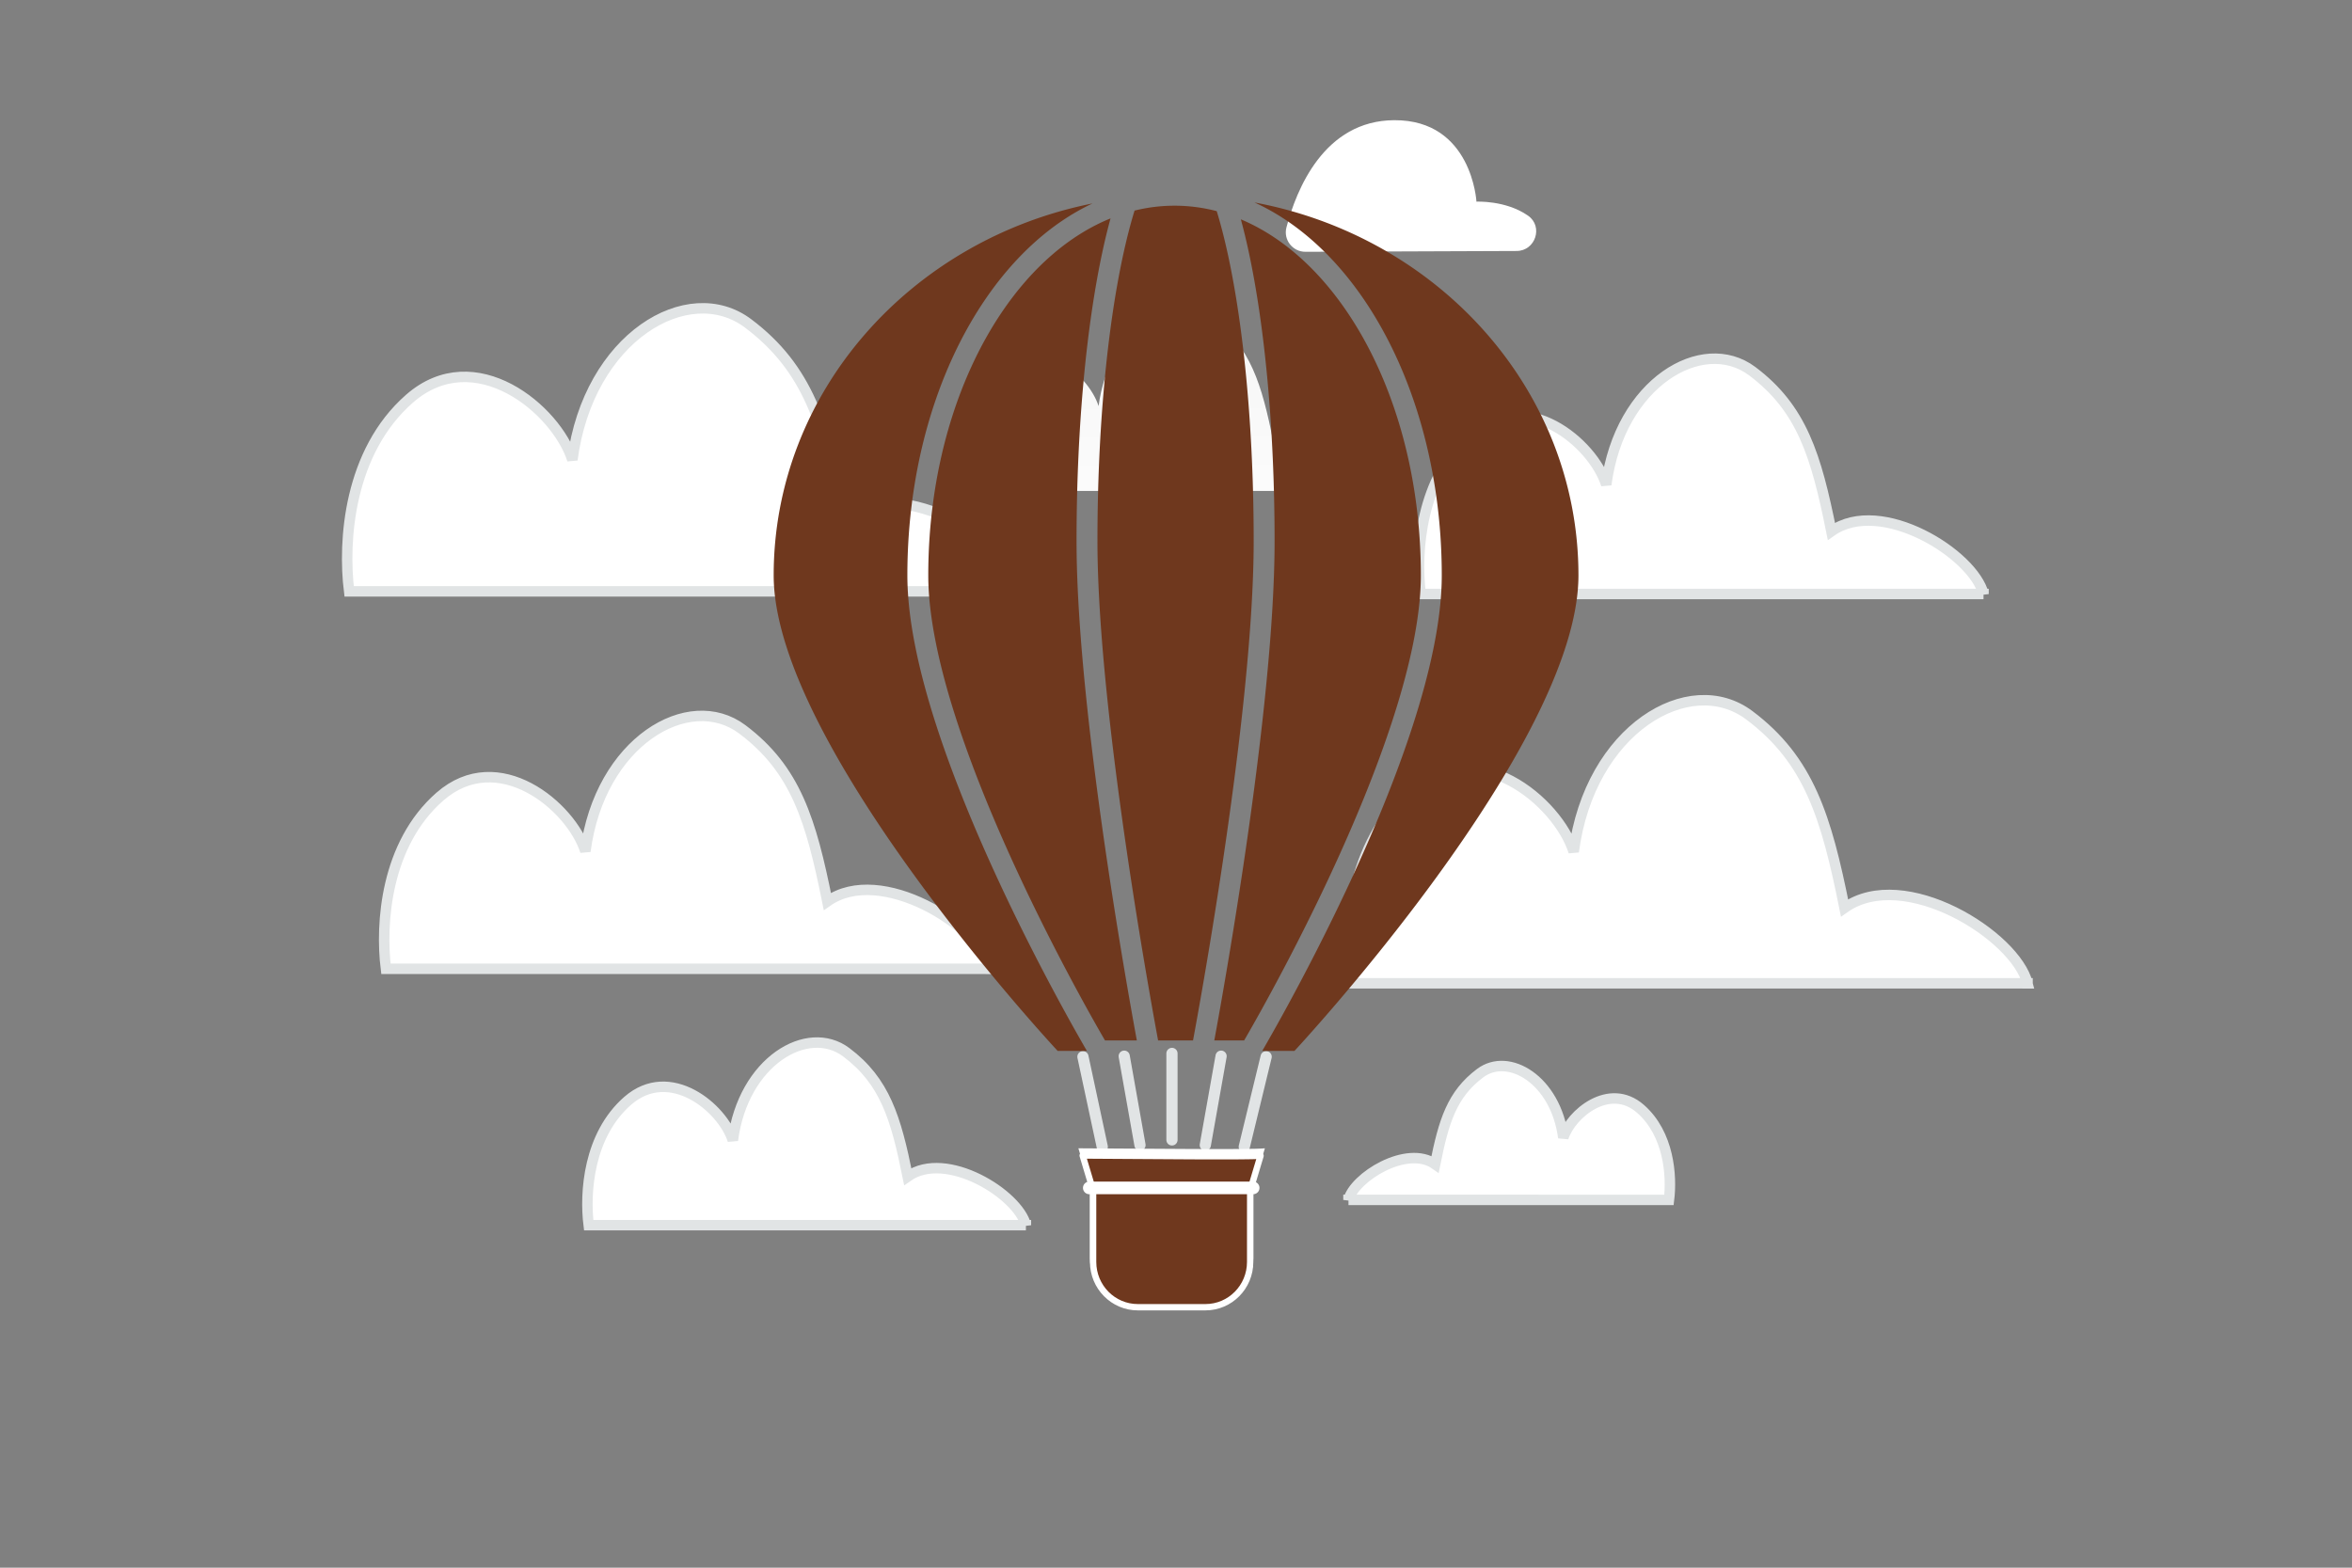 <svg width="900" height="600" viewBox="0 0 900 600" fill="none" xmlns="http://www.w3.org/2000/svg"><rect x="0" y="0" width="900" height="600" fill="#808080" stroke="none"/><path fill="transparent" d="M0 0h900v600H0z"/><path d="M392.689 226.367c-4.518-18.288-47.216-44.997-70.034-28.894-7.003-34.84-13.554-56.567-36.436-73.73-22.882-17.163-61.062 5.271-67.194 52.26-6.132-19.316-37.308-45.35-62.353-23.398-23.172 20.313-25.496 54.349-23.075 73.73h259.092v.032zm-13.53 144.453c-4.037-16.34-42.185-40.202-62.571-25.816-6.257-31.127-12.111-50.539-32.554-65.873-20.444-15.334-54.555 4.709-60.034 46.691-5.478-17.258-33.333-40.517-55.708-20.905-20.703 18.149-22.78 48.558-20.617 65.874h231.484v.029zM759 227.367c-3.756-15.202-39.249-37.404-58.216-24.018-5.821-28.961-11.267-47.022-30.288-61.289-19.021-14.267-50.758 4.382-55.855 43.442-5.098-16.057-31.013-37.698-51.831-19.45-19.262 16.885-21.194 45.178-19.182 61.288H759v.027zm16.848 149c-4.519-18.288-47.216-44.997-70.034-28.894-7.003-34.84-13.555-56.567-36.437-73.73-22.882-17.163-61.061 5.271-67.193 52.26-6.132-19.316-37.309-45.35-62.353-23.398-23.172 20.313-25.496 54.349-23.075 73.73h259.092v.032z" fill="#fff" stroke="#E1E4E5" stroke-width="4"/><path d="M532.518 187.914c-2.918-11.798-30.49-29.03-45.224-18.641-4.522-22.478-8.753-36.495-23.529-47.568-14.775-11.073-39.429 3.401-43.389 33.716-3.96-12.462-24.092-29.258-40.264-15.095-14.963 13.105-16.463 35.064-14.9 47.567h167.306v.021z" fill="url(#a)"/><path d="M392.566 468.929c-2.918-11.799-30.489-29.03-45.223-18.642-4.523-22.477-8.753-36.494-23.529-47.567s-39.43 3.4-43.39 33.716c-3.959-12.462-24.091-29.258-40.263-15.096-14.964 13.105-16.464 35.064-14.901 47.568h167.306v.021zM516 459.25c2.139-8.649 22.35-21.28 33.151-13.665 3.315-16.477 6.416-26.752 17.247-34.869 10.832-8.117 28.904 2.493 31.807 24.715 2.902-9.135 17.66-21.447 29.514-11.065 10.969 9.606 12.069 25.703 10.923 34.869H516v.015z" fill="#fff" stroke="#E1E4E5" stroke-width="4"/><path fill-rule="evenodd" clip-rule="evenodd" d="m499.531 96.37 80.8-.312c7.225-.027 10.303-9.392 4.375-13.519l-.252-.172c-8.439-5.755-19.484-5.187-19.484-5.187S563.273 45.886 533.551 46c-26.871.103-37.485 26.517-41.294 41.061-1.237 4.725 2.389 9.328 7.274 9.308z" fill="#fff"/><path d="M448.458 403.177v33.098" stroke="#E1E4E5" stroke-width="4.288" stroke-linecap="round" stroke-linejoin="round"/><path fill-rule="evenodd" clip-rule="evenodd" d="m409.863 402.3 8.347 38.925-8.347-38.925z" fill="#fff"/><path d="m414.39 404.444 7.393 34.473" stroke="#E1E4E5" stroke-width="4.288" stroke-linecap="round" stroke-linejoin="round"/><path fill-rule="evenodd" clip-rule="evenodd" d="m489.024 402.3-9.453 38.925 9.453-38.925z" fill="#fff"/><path d="m484.497 404.444-8.372 34.473" stroke="#E1E4E5" stroke-width="4.288" stroke-linecap="round" stroke-linejoin="round"/><path fill-rule="evenodd" clip-rule="evenodd" d="m469.554 402.057-6.824 38.428 6.824-38.428z" fill="#fff"/><path d="m467.254 404.229-6.044 34.033" stroke="#E1E4E5" stroke-width="4.288" stroke-linecap="round" stroke-linejoin="round"/><path fill-rule="evenodd" clip-rule="evenodd" d="m427.693 402.057 6.823 38.428-6.823-38.428z" fill="#fff"/><path d="m430.181 404.229 6.042 34.033" stroke="#E1E4E5" stroke-width="4.288" stroke-linecap="round" stroke-linejoin="round"/><path fill-rule="evenodd" clip-rule="evenodd" d="M424.947 83.589c-15.796 6.401-30.101 18.881-41.652 35.984-17.275 25.58-28.09 61.145-28.09 100.626 0 15.748 4.189 34.842 10.64 54.819 6.433 19.923 15.029 40.469 23.656 59.043 8.622 18.565 17.248 35.104 23.72 47.003a762.542 762.542 0 0 0 7.813 14.025c.725 1.268 1.33 2.315 1.8 3.123h12.182l-.117-.638c-.656-3.568-1.593-8.739-2.716-15.164a2098.348 2098.348 0 0 1-8.238-50.775c-5.98-40.057-12.002-89.139-12.002-124.572 0-43.302 3.808-82.623 10.017-111.223a235.5 235.5 0 0 1 2.987-12.251zm31.568 314.623h-13.363c-.115-.617-.243-1.313-.385-2.085-.652-3.547-1.585-8.696-2.704-15.095a2085.405 2085.405 0 0 1-8.205-50.578c-5.978-40.038-11.915-88.605-11.915-123.391 0-42.907 3.779-81.632 9.835-109.526 1.358-6.254 2.821-11.92 4.366-16.94a63.716 63.716 0 0 1 15.306-1.87c5.484 0 10.877.71 16.138 2.082 1.521 4.967 2.962 10.562 4.301 16.728 6.056 27.894 9.835 66.619 9.835 109.526 0 34.786-5.937 83.353-11.915 123.391a2089.688 2089.688 0 0 1-8.206 50.578 1786.092 1786.092 0 0 1-2.96 16.491l-.128.689zm8.136 0h11.417c.469-.808 1.074-1.855 1.799-3.123a756.566 756.566 0 0 0 7.813-14.025c6.472-11.899 15.098-28.438 23.72-47.003 8.626-18.574 17.222-39.12 23.655-59.043 6.451-19.977 10.641-39.071 10.641-54.819 0-39.481-10.815-75.046-28.091-100.626-11.339-16.79-25.333-29.125-40.787-35.627a236.91 236.91 0 0 1 2.889 11.894c6.21 28.6 10.017 67.921 10.017 111.223 0 35.433-6.022 84.515-12.003 124.572a2094.064 2094.064 0 0 1-8.237 50.775 1761.715 1761.715 0 0 1-2.716 15.164l-.117.638zm-87.985-283.116c11.298-16.73 25.426-29.74 41.389-37.23C348.359 91.77 296.049 150.213 296.049 220.2c0 65.442 108.666 182.013 108.666 182.013h11.19a591.03 591.03 0 0 1-1.815-3.151 763.528 763.528 0 0 1-7.896-14.175c-6.529-12.003-15.237-28.697-23.949-47.455-8.708-18.749-17.445-39.615-24.013-59.955-6.55-20.285-11.027-40.303-11.027-57.277 0-40.861 11.178-78.033 29.461-105.103zm145.569 0c-11.492-17.017-25.911-30.184-42.212-37.61C550.702 90.672 604 149.555 604 220.2c0 65.442-108.667 182.013-108.667 182.013h-12.337c.477-.82 1.087-1.877 1.816-3.151a772.855 772.855 0 0 0 7.896-14.175c6.528-12.003 15.236-28.697 23.948-47.455 8.707-18.749 17.445-39.615 24.012-59.955 6.55-20.285 11.028-40.303 11.028-57.277 0-40.861-11.179-78.033-29.461-105.103z" fill="#6f381e"/><path fill-rule="evenodd" clip-rule="evenodd" d="M461.271 499.982h-25.883c-10.115 0-18.315-8.303-18.315-18.543v-27.174l-4.426-14.776c27.424.12 65.907.601 71.363 0l-4.424 14.776v27.174c0 10.24-8.201 18.543-18.315 18.543z" fill="#fff"/><path d="M418.284 455.806c0-.117-.017-.234-.051-.347l-3.957-13.211c6.41.031 13.361.079 20.316.128h.035c7.537.052 15.078.105 21.934.135 6.867.03 13.052.038 17.863 0 3.368-.026 6.102-.075 7.926-.156l-3.924 13.104c-.034.113-.051.23-.051.347v27.174c0 9.586-7.673 17.332-17.104 17.332h-25.883c-9.432 0-17.104-7.746-17.104-17.332v-27.174z" fill="#6f381e" stroke="#fff" stroke-width="2.421" stroke-linecap="round" stroke-linejoin="round"/><path d="M416.824 454.643h62.699" stroke="#fff" stroke-width="4.842" stroke-linecap="round" stroke-linejoin="round"/><defs><linearGradient id="a" x1="452.198" y1="227.112" x2="451.3" y2="41.925" gradientUnits="userSpaceOnUse"><stop stop-color="#fff"/><stop offset="1" stop-color="#EEE"/></linearGradient></defs></svg>